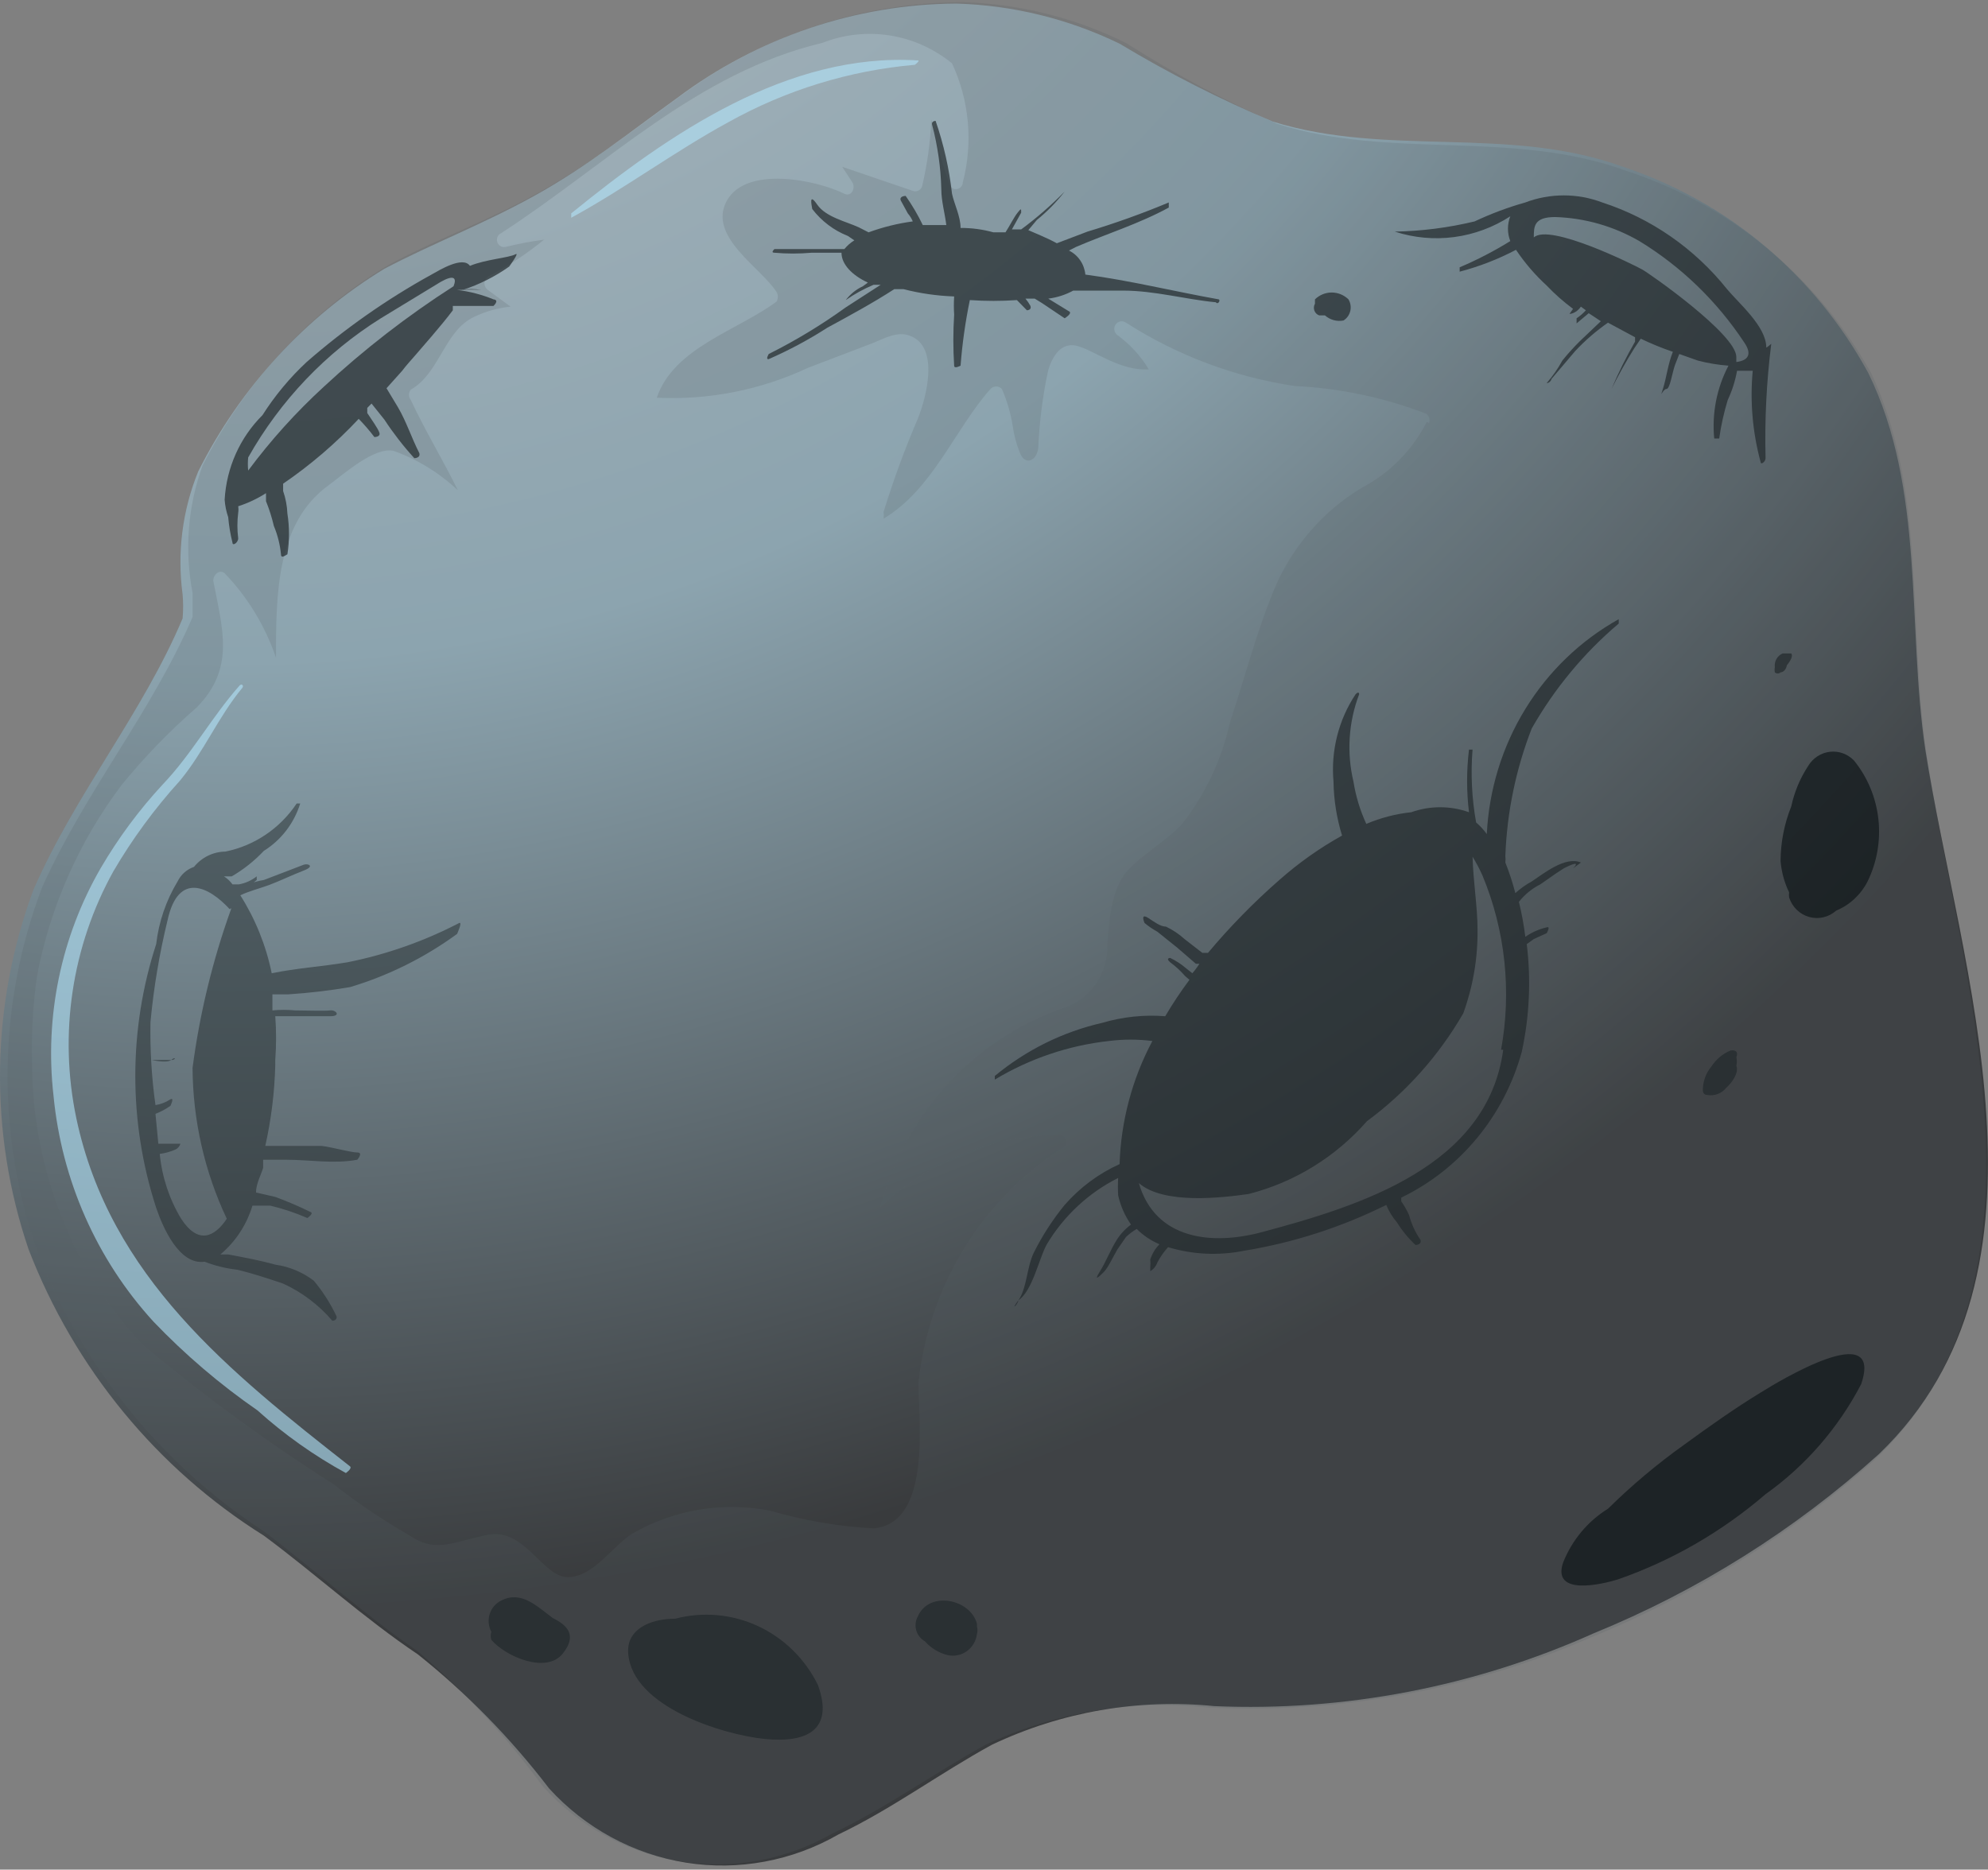 <svg width="320" height="301" viewBox="0 0 320 301" fill="none" xmlns="http://www.w3.org/2000/svg">
<rect x="0" y="0" width="320" height="301" fill="#808080" stroke="none"/>
<g style="mix-blend-mode:color-dodge">
<path d="M309.911 120.679C306.926 100.506 309.911 78.808 300.728 60.042C292.15 44.273 278.041 32.412 261.245 26.85C242.88 20.165 223.368 25.325 204.888 19.578C196.383 15.995 188.137 11.801 180.211 7.029C171.983 3.036 163.032 0.839 153.927 0.578C137.729 0.677 121.979 6.014 108.934 15.825C101.588 21.103 94.472 26.85 85.978 31.542C77.484 36.233 69.679 39.165 61.874 43.27C49.097 51.057 38.718 62.355 31.917 75.876C29.36 82.134 28.488 88.978 29.392 95.697C29.507 96.984 29.507 98.28 29.392 99.567C22.965 114.815 12.175 127.716 5.403 143.198C-1.514 161.815 -1.798 182.327 4.6 201.137C11.996 220.295 25.291 236.473 42.477 247.23C50.856 253.446 58.546 260.484 67.269 266.348C75.146 272.631 82.239 279.879 88.388 287.928C94.217 294.326 101.983 298.533 110.435 299.874C118.888 301.214 127.536 299.609 134.988 295.318C143.597 291.213 151.287 285.466 159.666 280.891C170.843 275.582 183.21 273.435 195.477 274.675C216.439 275.569 237.325 271.557 256.539 262.947C273.346 256.086 288.876 246.327 302.45 234.094C333.096 204.656 315.42 155.865 309.911 120.679Z" fill="url(#paint0_radial_1188_22156)"/>
<g style="mix-blend-mode:multiply" opacity="0.2">
<path d="M310.024 120.678C307.155 100.505 310.024 78.807 301.186 60.041C292.531 44.583 278.528 32.994 261.932 27.553C243.453 20.75 224.055 25.794 205.576 19.93C197.155 16.223 189.021 11.871 181.243 6.911C173.068 2.867 164.151 0.629 155.073 0.343C138.898 0.351 123.13 5.518 109.965 15.121C102.505 20.516 95.388 26.146 87.01 30.837C78.631 35.529 70.596 38.343 62.676 42.566C49.854 50.227 39.425 61.453 32.605 74.937C30.231 81.497 29.674 88.599 30.998 95.462C30.998 96.752 30.998 98.042 30.998 99.332C24.455 114.579 13.666 127.481 6.779 142.845C-0.272 161.423 -0.638 181.956 5.746 200.785C12.912 219.638 25.779 235.663 42.475 246.526C50.854 252.859 58.544 259.897 67.153 265.761C74.689 272.21 81.468 279.531 87.354 287.576C93.154 294.012 100.906 298.263 109.36 299.647C117.814 301.03 126.478 299.463 133.954 295.2C142.562 291.095 150.367 285.465 158.631 280.891C169.865 275.641 182.273 273.575 194.557 274.909C215.508 275.92 236.414 272.112 255.734 263.767C272.513 256.953 288.038 247.276 301.645 235.149C332.75 205.711 315.304 157.037 310.024 120.678ZM229.679 67.9C227.328 72.49 223.637 76.22 219.12 78.573C213.063 82.248 208.256 87.734 205.346 94.289C202.362 101.326 200.411 108.95 198 116.221C196.658 122.267 193.989 127.921 190.195 132.759C187.67 135.339 184.456 137.216 181.817 139.796C179.177 142.376 178.488 147.302 178.258 152.111C178.31 154.45 177.592 156.739 176.218 158.61C174.844 160.482 172.895 161.828 170.683 162.432C163.665 164.964 157.356 169.202 152.297 174.78C147.238 180.358 143.582 187.109 141.644 194.451C149.581 186.948 159.985 182.762 170.798 182.722C171.027 182.8 171.227 182.949 171.369 183.149C171.511 183.349 171.587 183.59 171.587 183.837C171.587 184.084 171.511 184.324 171.369 184.524C171.227 184.725 171.027 184.874 170.798 184.951C164.451 189.062 159.091 194.582 155.117 201.099C151.143 207.617 148.656 214.966 147.842 222.6C147.842 228.581 150.023 245.236 140.611 246.057C135.015 245.759 129.471 244.814 124.083 243.242C116.474 241.709 108.579 242.998 101.816 246.878C98.487 248.989 95.618 253.798 91.486 253.915C87.354 254.032 84.484 245.822 78.401 247.112C72.318 248.403 70.137 250.045 65.775 247.112C61.541 244.664 57.475 241.921 53.609 238.902C42.892 232.08 32.617 224.558 22.848 216.384C11.512 204.155 5.187 187.955 5.172 171.111C5.036 166.405 5.305 161.695 5.976 157.037C8.128 145.848 12.805 135.326 19.635 126.308C23.299 121.821 27.33 117.662 31.686 113.876C37.884 107.542 35.818 101.326 34.326 93.468C34.326 92.53 35.359 91.591 36.163 92.295C39.87 96.149 42.692 100.796 44.427 105.9C44.427 95.931 44.427 84.202 52.92 78.103C55.331 76.344 60.266 71.887 63.365 72.591C67.193 73.966 70.707 76.12 73.695 78.924C71.285 73.998 68.415 69.307 66.12 64.381C65.933 64.15 65.831 63.859 65.831 63.56C65.831 63.26 65.933 62.97 66.12 62.739C70.826 60.041 71.514 53.239 76.335 51.01C78.18 50.124 80.16 49.569 82.189 49.368L78.516 46.671C78.35 46.552 78.215 46.394 78.121 46.21C78.028 46.026 77.979 45.822 77.979 45.615C77.979 45.408 78.028 45.204 78.121 45.02C78.215 44.837 78.35 44.679 78.516 44.56C81.729 42.885 84.767 40.88 87.583 38.578C85.498 38.855 83.429 39.247 81.385 39.751C81.105 39.815 80.811 39.769 80.563 39.622C80.314 39.476 80.128 39.239 80.041 38.959C79.955 38.679 79.974 38.377 80.096 38.111C80.217 37.845 80.431 37.635 80.697 37.522C97.684 26.497 112.146 11.72 132.347 6.911C135.806 5.547 139.555 5.132 143.22 5.708C146.885 6.284 150.338 7.831 153.237 10.195C156.042 16.19 156.653 23.014 154.958 29.43C154.958 30.485 153.122 31.072 152.778 29.43C151.58 26.104 150.621 22.694 149.908 19.226C149.758 22.864 149.258 26.478 148.416 30.016C148.365 30.164 148.285 30.299 148.182 30.415C148.079 30.53 147.954 30.624 147.815 30.689C147.676 30.755 147.526 30.791 147.372 30.797C147.219 30.802 147.067 30.776 146.924 30.72L135.561 26.849L137.168 29.312C137.742 30.133 137.168 31.775 135.905 31.189C131.429 28.961 120.066 26.615 116.967 32.362C113.868 38.109 122.591 43.152 125.001 47.023C125.132 47.254 125.201 47.517 125.201 47.785C125.201 48.053 125.132 48.316 125.001 48.547C118.688 53.239 108.473 55.936 105.718 64.029C114.089 64.435 122.433 62.786 130.051 59.22L140.496 55.233C142.218 54.529 144.514 53.239 146.465 54.06C151.285 55.819 149.105 64.029 147.727 67.43C145.622 72.327 143.783 77.339 142.218 82.443C142.274 82.793 142.274 83.149 142.218 83.499C150.138 78.807 153.696 69.072 159.435 62.622C159.553 62.494 159.695 62.392 159.853 62.322C160.011 62.253 160.181 62.217 160.353 62.217C160.525 62.217 160.695 62.253 160.853 62.322C161.011 62.392 161.153 62.494 161.271 62.622C162.085 64.494 162.663 66.465 162.993 68.486C163.199 69.975 163.585 71.433 164.141 72.826C164.944 75.054 166.895 74.233 167.125 72.122C167.305 67.899 167.842 63.7 168.732 59.572C169.42 57.344 170.798 54.998 173.438 55.702C176.078 56.406 180.439 59.807 184.916 59.455C183.605 57.294 181.889 55.421 179.865 53.943C179.607 53.756 179.431 53.472 179.377 53.153C179.323 52.834 179.396 52.506 179.578 52.242C179.761 51.977 180.039 51.798 180.351 51.743C180.663 51.688 180.984 51.762 181.243 51.949C189.518 57.245 198.782 60.72 208.445 62.153C215.67 62.496 222.797 64 229.564 66.609C229.797 66.774 229.969 67.014 230.052 67.29C230.135 67.567 230.125 67.864 230.023 68.134L229.679 67.9Z" fill="#576065"/>
</g>
<g style="mix-blend-mode:screen" opacity="0.6">
<path d="M38.57 110.359C34.094 115.402 30.88 121.384 26.174 126.31C22.371 130.417 19.022 134.94 16.188 139.797C9.822 150.823 7.162 163.675 8.613 176.391C9.915 189.985 15.562 202.763 24.682 212.749C29.783 218.083 35.397 222.877 41.44 227.058C45.787 230.97 50.563 234.355 55.672 237.145C55.672 237.145 56.705 236.441 56.361 236.089C37.078 220.959 17.68 205.595 12.286 180.026C9.438 166.474 11.562 152.324 18.254 140.267C21.307 135.052 24.885 130.178 28.929 125.723C32.831 121.032 35.127 115.402 39.029 110.71C39.259 110.359 38.914 110.007 38.57 110.359Z" fill="#B3E4FA"/>
</g>
<path opacity="0.7" d="M82.99 40.925C81.957 41.511 78.169 41.746 75.644 42.801C74.496 41.159 70.709 43.505 69.446 44.209C62.281 48.159 55.548 52.877 49.36 58.283C46.64 60.815 44.249 63.693 42.243 66.845C38.622 70.443 36.452 75.297 36.16 80.45C36.229 81.41 36.422 82.357 36.734 83.265C36.852 84.65 37.082 86.023 37.423 87.37C37.423 87.956 38.341 87.37 38.341 86.666C38.17 85.303 38.17 83.924 38.341 82.561C38.397 82.212 38.397 81.855 38.341 81.506C39.914 80.998 41.419 80.289 42.817 79.394C42.817 79.394 42.817 80.215 42.817 80.685C43.341 81.977 43.764 83.311 44.08 84.672C44.689 86.128 45.076 87.671 45.228 89.246C45.228 90.067 46.146 89.246 46.261 89.246C46.602 87.071 46.602 84.854 46.261 82.678C46.208 81.438 45.976 80.213 45.572 79.043C45.572 79.043 45.572 78.222 45.572 77.87C49.988 74.854 54.068 71.354 57.739 67.431V67.431C58.64 68.353 59.484 69.332 60.264 70.363C60.264 70.363 61.297 70.363 61.067 69.66C60.837 68.956 59.804 67.549 59.116 66.493V65.672L59.804 64.968L61.87 67.549C63.313 69.748 64.925 71.827 66.691 73.765C66.691 73.765 67.724 73.765 67.495 72.944C66.232 70.481 65.429 67.9 64.051 65.555L62.215 62.505L64.74 59.69C65.429 58.752 66.232 57.931 66.921 57.11C67.609 56.289 71.053 52.419 72.889 49.956V49.252H74.841H79.432C79.432 49.252 80.465 48.314 79.432 48.196C77.555 47.427 75.586 46.914 73.578 46.672V46.672H74.267C75.331 46.496 76.416 46.496 77.48 46.672C77.48 46.672 77.48 46.672 77.48 46.672C76.487 46.605 75.49 46.605 74.496 46.672C77.151 45.804 79.665 44.539 81.957 42.919C81.957 42.919 83.678 40.573 82.99 40.925ZM73.004 46.085C65.585 50.837 58.594 56.253 52.114 62.271C47.651 66.363 43.577 70.879 39.948 75.759C39.879 75.057 39.879 74.349 39.948 73.647V73.647C45.12 64.474 52.46 56.772 61.297 51.246L70.938 45.382C73.004 44.209 73.578 44.678 73.004 46.085V46.085Z" fill="#22292C"/>
<path opacity="0.7" d="M131.656 271.272C129.599 267.082 126.199 263.737 122.022 261.796C117.846 259.854 113.145 259.432 108.701 260.599V260.599C104.569 260.599 100.781 262.359 101.125 266.229C101.814 274.791 116.276 279.248 123.048 279.952C129.82 280.655 134.296 278.544 131.656 271.272Z" fill="#22292C"/>
<path opacity="0.7" d="M260.56 99.684C254.417 103.11 249.239 108.092 245.521 114.15C241.803 120.208 239.67 127.141 239.326 134.283C238.827 133.591 238.249 132.961 237.604 132.407C236.91 128.54 236.717 124.597 237.03 120.678C237.03 120.678 237.03 120.678 236.457 120.678C236.053 124.028 236.053 127.415 236.457 130.765C233.446 129.692 230.17 129.692 227.16 130.765C224.673 131.028 222.237 131.66 219.928 132.641C218.933 130.484 218.237 128.194 217.862 125.839C216.748 121.162 217.069 116.249 218.781 111.765C218.781 111.765 218.781 111.178 218.207 111.765C215.464 115.894 214.206 120.868 214.649 125.839C214.695 128.785 215.159 131.708 216.026 134.518C212.418 136.527 209.032 138.925 205.926 141.672C201.81 145.275 197.973 149.196 194.448 153.401H193.529L190.66 151.173C189.766 150.362 188.761 149.69 187.676 149.179C186.758 149.179 185.724 148.358 184.806 147.771C183.888 147.185 183.888 147.771 184.232 148.592C184.875 149.128 185.567 149.599 186.298 150L189.512 152.58L192.496 155.16H193.07C193.07 155.16 192.382 156.216 191.923 156.685L190.89 155.864C190.122 155.206 189.273 154.654 188.364 154.222C188.364 154.222 187.561 154.222 188.364 154.926C189.248 155.572 190.057 156.32 190.775 157.154L191.463 157.741C190.058 159.621 188.756 161.579 187.561 163.605C184.159 163.338 180.739 163.695 177.46 164.661C171.113 166.105 165.18 169.036 160.129 173.222C160.129 173.222 160.129 173.926 160.129 173.809C165.749 170.427 172.009 168.308 178.493 167.593C180.818 167.299 183.17 167.299 185.495 167.593C182.245 173.688 180.436 180.476 180.215 187.414C176.846 188.937 173.833 191.176 171.377 193.982C169.459 196.327 167.803 198.884 166.442 201.606C165.294 203.834 165.294 207.47 163.917 209.346C162.539 211.223 163.917 209.933 163.917 209.346C166.212 207.822 167.245 202.544 168.508 200.315C171.264 195.716 175.245 192.013 179.986 189.642C179.93 190.58 179.93 191.52 179.986 192.457C180.368 194.144 181.07 195.738 182.052 197.149C181.144 197.818 180.366 198.653 179.756 199.612C178.723 201.254 178.034 203.13 177.001 204.772C175.968 206.414 177.001 205.476 177.69 204.772C178.379 204.069 179.182 202.309 179.871 201.136L181.248 199.143C181.773 198.648 182.35 198.215 182.97 197.852C184.028 198.907 185.275 199.744 186.643 200.315C185.959 201.002 185.447 201.847 185.151 202.778C185.196 203.168 185.196 203.562 185.151 203.951C185.151 203.951 185.151 203.951 185.151 204.655C185.682 204.337 186.088 203.839 186.298 203.248C186.766 202.354 187.344 201.526 188.02 200.785C191.97 201.978 196.144 202.179 200.187 201.371C208.153 200.079 215.889 197.589 223.142 193.982C223.562 195.01 224.144 195.961 224.864 196.797C225.697 198.138 226.7 199.361 227.848 200.433C227.848 200.433 228.881 200.433 228.652 199.612C227.812 198.405 227.19 197.054 226.815 195.624C226.463 194.843 226.04 194.097 225.553 193.396V192.809C230.239 190.543 234.395 187.277 237.741 183.23C241.087 179.184 243.545 174.451 244.95 169.352C246.19 163.656 246.461 157.784 245.754 151.994L246.901 151.173L248.967 150.234C248.967 150.234 249.656 149.061 248.967 149.296C247.737 149.58 246.569 150.097 245.524 150.821C245.292 148.924 244.947 147.044 244.491 145.191V145.191C245.425 144.008 246.6 143.047 247.934 142.376L250.46 140.617L251.722 139.796C251.722 139.796 254.821 138.154 253.214 139.796C251.607 141.438 253.214 139.796 253.214 139.796L254.477 138.858C251.952 137.802 248.508 140.617 246.557 141.907C245.609 142.426 244.723 143.056 243.917 143.784C243.485 142.108 242.949 140.463 242.31 138.858C242.353 138.507 242.353 138.153 242.31 137.802C242.571 130.763 244.007 123.821 246.557 117.277C250.214 110.848 254.955 105.13 260.56 100.388C260.56 100.388 260.56 99.332 260.56 99.684ZM241.966 169C239.441 187.766 219.01 194.099 203.286 198.322C195.136 200.55 185.954 199.612 183.314 190.463C187.331 193.982 196.858 192.809 200.99 192.223C208.347 190.35 214.984 186.264 220.043 180.494C226.327 175.865 231.604 169.955 235.538 163.136C237.106 158.822 237.884 154.25 237.834 149.648C237.834 146.012 237.145 142.024 237.03 137.919C237.631 138.899 238.167 139.918 238.637 140.969C242.304 149.811 243.341 159.56 241.622 169H241.966Z" fill="#22292C"/>
<path opacity="0.7" d="M284.31 55.936C284.31 52.535 279.833 48.781 277.997 46.553C272.769 40.007 265.79 35.157 257.91 32.596C253.912 31.077 249.513 31.077 245.514 32.596C242.722 33.385 239.996 34.405 237.365 35.645C233.15 36.66 228.84 37.211 224.51 37.287C224.51 37.287 223.936 37.287 224.51 37.287C227.597 38.291 230.862 38.591 234.075 38.165C237.287 37.74 240.369 36.599 243.104 34.824C242.606 36.105 242.606 37.532 243.104 38.812C240.496 40.428 237.772 41.839 234.955 43.034C234.955 43.034 234.955 43.738 234.955 43.738C238.096 42.915 241.138 41.735 244.022 40.219C245.439 42.328 247.096 44.257 248.958 45.967C250.265 47.34 251.686 48.596 253.205 49.72L252.631 50.541C252.631 50.541 253.664 50.541 254.467 49.368L255.271 49.954C254.827 50.446 254.326 50.879 253.778 51.244C253.778 51.244 253.778 52.417 253.778 52.065L255.73 50.423L257.681 51.714L254.352 54.88C253.337 55.879 252.379 56.936 251.483 58.047C250.774 59.35 249.928 60.569 248.958 61.683C248.958 61.683 248.958 61.683 248.958 61.683C248.958 61.683 249.532 61.683 249.761 60.979L253.549 56.522C255.147 54.813 256.917 53.28 258.829 51.948L263.19 54.294V54.998C261.769 57.453 260.504 59.999 259.403 62.621C259.403 63.208 259.403 63.208 259.403 62.621C260.515 60.368 261.741 58.176 263.076 56.053L264.109 54.528C265.789 55.333 267.514 56.038 269.274 56.639C268.47 58.633 268.241 60.862 267.667 62.621C267.093 64.38 267.667 62.621 268.241 62.621C268.814 62.621 269.159 60.041 269.618 58.751L270.307 56.991L273.291 58.047C274.908 58.472 276.56 58.747 278.226 58.868C276.339 62.458 275.539 66.541 275.931 70.597C275.931 70.597 276.734 70.597 276.734 70.597C277.029 68.49 277.489 66.411 278.112 64.38C278.814 62.893 279.316 61.314 279.604 59.689H282.129C281.672 64.614 282.1 69.582 283.391 74.35C283.391 74.936 284.195 74.35 284.195 73.763C284.04 67.61 284.346 61.454 285.113 55.349C285.113 55.349 284.31 56.053 284.31 55.936ZM279.489 58.282C279.489 58.282 279.489 57.695 279.489 57.461C279.489 53.825 265.601 44.09 264.338 43.386C263.076 42.682 249.417 35.88 246.892 38.226C246.892 36.466 246.892 34.942 250.335 34.942C255.09 35.088 259.739 36.416 263.879 38.812C270.606 42.915 276.366 48.481 280.751 55.115C282.129 57.109 281.325 58.047 279.489 58.282Z" fill="#22292C"/>
<path opacity="0.7" d="M196.169 48.194C188.937 46.904 181.821 45.144 174.705 44.206C174.627 43.384 174.344 42.595 173.881 41.917C173.419 41.239 172.793 40.695 172.065 40.336L173.213 39.749C178.148 37.638 183.428 35.996 188.134 33.416C188.134 33.416 188.134 32.36 188.134 32.595C183.853 34.385 179.486 35.951 175.049 37.286L170.114 39.163C168.392 38.225 166.556 37.521 165.523 37.052L166.9 35.41C168.559 34.066 170.061 32.531 171.376 30.836C171.376 30.836 171.376 30.015 171.376 30.836C169.204 33.054 166.863 35.093 164.375 36.934H162.883L164.375 34.237C164.375 33.533 164.375 33.533 163.801 34.237C163.227 34.941 162.538 36.348 161.85 37.404H159.899C158.178 36.924 156.402 36.687 154.619 36.7C154.619 34.823 153.586 32.83 153.241 31.188C152.795 27.189 151.91 23.255 150.601 19.459C150.601 19.459 149.913 19.459 150.028 20.045C150.933 23.451 151.434 26.956 151.52 30.484C151.52 32.36 152.094 34.354 152.323 36.231H148.535C147.745 34.592 146.823 33.023 145.781 31.539C145.781 31.539 144.748 31.539 144.977 32.243L146.125 34.354C146.459 34.738 146.73 35.173 146.929 35.644C144.502 35.971 142.116 36.56 139.812 37.404L138.205 36.583C136.139 35.644 132.926 34.941 131.548 32.947C130.171 30.953 130.63 32.947 130.745 33.651C132.24 35.6 134.223 37.099 136.484 37.99L137.517 38.694C136.911 39.072 136.369 39.547 135.91 40.101H132.237C129.712 40.101 127.187 40.101 124.662 40.101C124.662 40.101 123.973 40.688 124.662 40.688C126.647 40.864 128.644 40.864 130.63 40.688C132.237 40.688 133.844 40.688 135.451 40.688C135.451 42.564 137.172 44.323 139.698 45.496L138.894 46.083C137.811 46.583 136.864 47.348 136.139 48.311C136.139 48.311 136.139 48.311 136.139 48.311C137.542 47.331 139.043 46.506 140.616 45.848H141.764L136.139 49.484C132.21 52.32 128.065 54.83 123.743 56.99C123.743 56.99 123.169 57.928 123.743 57.811C127.006 56.387 130.153 54.7 133.155 52.768C136.828 50.774 140.501 48.78 143.944 46.552H145.436C148.105 47.237 150.836 47.63 153.586 47.725C153.523 48.701 153.523 49.681 153.586 50.657C153.412 53.391 153.412 56.133 153.586 58.867C153.586 59.453 154.619 58.867 154.619 58.867C154.892 55.319 155.39 51.793 156.111 48.311C158.633 48.486 161.164 48.486 163.686 48.311L165.293 49.953C165.293 49.953 166.097 49.953 165.867 49.249C165.638 48.832 165.369 48.439 165.064 48.077H165.637H166.556L167.703 48.78L171.376 51.243C171.376 51.243 172.524 50.54 172.18 50.188L168.736 48.077C170.142 47.903 171.504 47.466 172.754 46.786C175.394 46.786 178.148 46.786 180.788 46.786C185.838 46.786 190.774 48.194 195.709 48.663C196.054 49.132 196.513 48.311 196.169 48.194Z" fill="#22292C"/>
<path opacity="0.7" d="M283.514 224.125C279.268 226.705 275.136 229.638 271.118 232.57C266.764 235.673 262.658 239.124 258.837 242.891C255.573 244.91 253.036 247.955 251.606 251.57C249.77 256.965 257.804 255.088 260.444 254.267C269.129 251.24 277.186 246.587 284.203 240.545C290.63 235.969 295.901 229.899 299.583 222.835C303.256 212.045 286.154 222.483 283.514 224.125Z" fill="#0F1619"/>
<g opacity="0.7">
<path opacity="0.7" d="M73.921 148.592C68.231 151.547 62.166 153.678 55.901 154.926C51.654 155.629 47.752 155.864 43.735 156.685C42.821 152.22 41.109 147.965 38.684 144.135C40.176 143.432 41.669 143.08 43.276 142.493C44.882 141.907 47.063 140.851 48.9 140.148C50.736 139.444 49.588 138.975 48.9 139.209L42.472 141.672C40.786 141.933 39.179 142.574 37.766 143.549V143.549L39.258 142.963C40.009 142.647 40.707 142.211 41.324 141.672C41.324 141.672 41.324 140.617 41.324 141.086C40.484 141.747 39.499 142.19 38.455 142.376H37.422C37.047 141.86 36.58 141.423 36.044 141.086H37.307C39.212 139.977 40.951 138.594 42.472 136.981C45.259 135.244 47.337 132.536 48.326 129.357C48.326 129.357 48.326 129.357 47.752 129.357C45.069 133.377 40.946 136.158 36.274 137.098C35.308 137.11 34.355 137.336 33.483 137.761C32.611 138.187 31.84 138.801 31.224 139.561C30.075 139.957 29.126 140.8 28.584 141.907C26.731 144.973 25.556 148.415 25.14 151.994C20.659 165.776 20.659 180.669 25.14 194.451C26.174 197.501 28.813 203.717 32.946 203.13C34.644 203.791 36.418 204.224 38.225 204.42C40.636 205.007 43.161 205.828 45.571 206.649C48.603 208.034 51.306 210.075 53.491 212.63C53.491 212.63 54.294 212.63 54.179 211.927C53.2 209.859 51.965 207.928 50.507 206.18C48.687 204.799 46.554 203.911 44.309 203.599C41.783 202.896 39.258 202.427 36.733 201.957H35.471C37.91 199.913 39.706 197.18 40.636 194.099H43.505C45.547 194.586 47.544 195.253 49.474 196.093C49.474 196.093 50.507 195.389 50.047 195.155C48.177 194.235 46.261 193.413 44.309 192.692L41.209 191.988C41.209 190.581 42.013 189.173 42.357 188V186.71H46.03C49.818 186.71 53.72 187.414 57.508 186.71C57.508 186.71 58.541 185.537 57.508 185.537C56.475 185.537 53.606 184.716 51.769 184.482H46.604H42.702C43.66 180.208 44.198 175.846 44.309 171.463C44.309 171.463 44.309 170.642 44.309 170.642C44.481 168.3 44.481 165.947 44.309 163.605H47.407C49.244 163.605 51.31 163.605 53.147 163.605C54.983 163.605 54.065 162.549 53.147 162.667C52.228 162.784 49.359 162.667 47.522 162.667C46.301 162.551 45.071 162.551 43.849 162.667V160.086H46.374C49.721 159.869 53.053 159.478 56.36 158.913C62.528 157.065 68.348 154.171 73.577 150.352C73.577 150.352 74.495 148.358 73.921 148.592ZM37.192 146.364C34.219 154.63 32.14 163.204 30.994 171.932C31.044 180.342 32.926 188.636 36.504 196.21C34.552 199.143 31.913 200.433 29.158 196.21C27.25 193.043 26.072 189.473 25.714 185.772V185.772C26.583 185.654 27.433 185.418 28.239 185.068C28.431 184.978 28.601 184.848 28.739 184.687C28.878 184.525 28.981 184.335 29.043 184.13C29.043 184.13 29.043 184.13 29.043 184.13C27.895 184.13 26.518 184.13 25.485 184.13L25.026 179.321C25.876 178.99 26.686 178.557 27.436 178.031C27.436 178.031 28.125 176.624 27.436 176.975C26.706 177.457 25.885 177.777 25.026 177.914C24.404 173.486 24.136 169.015 24.222 164.543C24.222 164.543 24.222 164.543 24.222 164.543C24.739 159.007 25.66 153.519 26.977 148.123C28.699 140.265 33.634 142.728 36.963 146.364C37.307 146.129 37.192 146.247 37.192 146.364V146.364Z" fill="#22292C"/>
<path opacity="0.7" d="M27.776 170.645H26.398C26.398 170.645 25.595 170.645 25.136 170.645C24.677 170.645 24.447 170.645 24.447 170.645C24.447 170.645 26.858 171.231 27.546 170.645C28.235 170.058 28.35 170.527 27.776 170.645Z" fill="#22292C"/>
</g>
<path opacity="0.7" d="M157.254 261.418C156.221 257.431 149.564 256.023 147.728 260.246C147.546 260.584 147.431 260.956 147.391 261.34C147.35 261.724 147.384 262.113 147.491 262.483C147.597 262.854 147.775 263.199 148.012 263.499C148.25 263.8 148.543 264.049 148.875 264.233C149.852 265.337 151.132 266.114 152.548 266.462C153.078 266.58 153.626 266.584 154.158 266.474C154.69 266.364 155.193 266.142 155.636 265.822C156.078 265.502 156.451 265.091 156.73 264.615C157.008 264.14 157.187 263.61 157.254 263.06C157.369 262.678 157.369 262.27 157.254 261.888C157.254 261.888 157.254 261.418 157.254 261.418Z" fill="#22292C"/>
<path opacity="0.7" d="M88.963 260.484C86.438 258.608 83.913 256.028 80.699 257.67C80.259 257.881 79.866 258.182 79.544 258.554C79.222 258.927 78.978 259.363 78.827 259.836C78.677 260.308 78.622 260.807 78.668 261.302C78.714 261.797 78.858 262.277 79.093 262.713C78.953 263.131 78.953 263.585 79.093 264.003C81.388 266.7 87.93 269.515 90.57 266.231C93.21 262.947 90.8 261.423 88.963 260.484Z" fill="#22292C"/>
<path opacity="0.7" d="M278.577 169.118C277.31 169.634 276.228 170.534 275.478 171.698C274.576 172.776 274.087 174.151 274.101 175.569C274.101 175.569 274.101 176.273 274.79 176.273C275.362 176.382 275.952 176.331 276.498 176.124C277.044 175.918 277.524 175.564 277.889 175.1C278.692 174.396 279.955 172.754 279.495 171.581C279.599 171.118 279.599 170.637 279.495 170.174C279.84 169.353 279.381 169.001 278.577 169.118Z" fill="#22292C"/>
<path opacity="0.7" d="M298.432 122.44C297.934 121.921 297.327 121.525 296.657 121.281C295.987 121.037 295.272 120.951 294.565 121.03C293.858 121.109 293.178 121.351 292.575 121.738C291.973 122.124 291.464 122.645 291.087 123.261C289.768 125.251 288.833 127.48 288.332 129.829C287.21 132.62 286.625 135.607 286.61 138.625C286.759 140.379 287.226 142.089 287.988 143.668C287.95 143.941 287.95 144.217 287.988 144.489C288.231 145.245 288.653 145.926 289.217 146.474C289.781 147.021 290.469 147.417 291.22 147.626C291.97 147.836 292.76 147.851 293.518 147.672C294.276 147.493 294.978 147.125 295.563 146.601C297.739 145.7 299.529 144.037 300.613 141.909C302.136 138.797 302.741 135.3 302.353 131.843C301.966 128.387 300.604 125.12 298.432 122.44V122.44Z" fill="#0F1619"/>
<path opacity="0.7" d="M288.328 105.196C288.328 105.196 287.41 105.196 286.951 105.196C286.529 105.373 286.177 105.688 285.949 106.091C285.72 106.494 285.629 106.963 285.688 107.424C285.633 107.695 285.633 107.975 285.688 108.245C285.815 108.361 285.978 108.425 286.147 108.425C286.317 108.425 286.48 108.361 286.607 108.245C286.607 108.245 287.41 108.245 287.64 107.072C287.64 107.072 288.787 105.782 288.328 105.196Z" fill="#22292C"/>
<path opacity="0.7" d="M217.057 48.197C216.33 47.487 215.364 47.091 214.359 47.091C213.354 47.091 212.388 47.487 211.662 48.197C211.662 48.197 211.662 48.197 211.662 48.9C211.567 49.066 211.509 49.251 211.493 49.443C211.477 49.634 211.503 49.827 211.569 50.006C211.635 50.186 211.739 50.349 211.874 50.482C212.01 50.615 212.172 50.716 212.351 50.777H213.269C213.674 51.134 214.152 51.394 214.669 51.536C215.186 51.678 215.727 51.699 216.253 51.598C216.525 51.43 216.763 51.208 216.951 50.945C217.139 50.683 217.274 50.385 217.349 50.069C217.423 49.752 217.436 49.424 217.386 49.103C217.336 48.781 217.224 48.474 217.057 48.197V48.197Z" fill="#22292C"/>
<g style="mix-blend-mode:screen" opacity="0.6">
<path d="M147.728 9.726C126.838 8.436 107.785 21.455 91.945 34.357C91.945 34.357 91.945 35.412 91.945 35.06C100.554 30.369 108.588 24.387 117.197 19.696C126.482 14.507 136.724 11.351 147.269 10.43C147.269 10.43 148.187 9.726 147.728 9.726Z" fill="#B3E4FA"/>
</g>
</g>
<defs>
<radialGradient id="paint0_radial_1188_22156" cx="0" cy="0" r="1" gradientUnits="userSpaceOnUse" gradientTransform="translate(35.752 -129.25) rotate(-10.052) scale(378.465 386.235)">
<stop stop-color="#E3F3FC"/>
<stop offset="0.22" stop-color="#AEB7BD"/>
<stop offset="0.61" stop-color="#8CA4AF"/>
<stop offset="1" stop-color="#393B3D"/>
</radialGradient>
</defs>
</svg>

